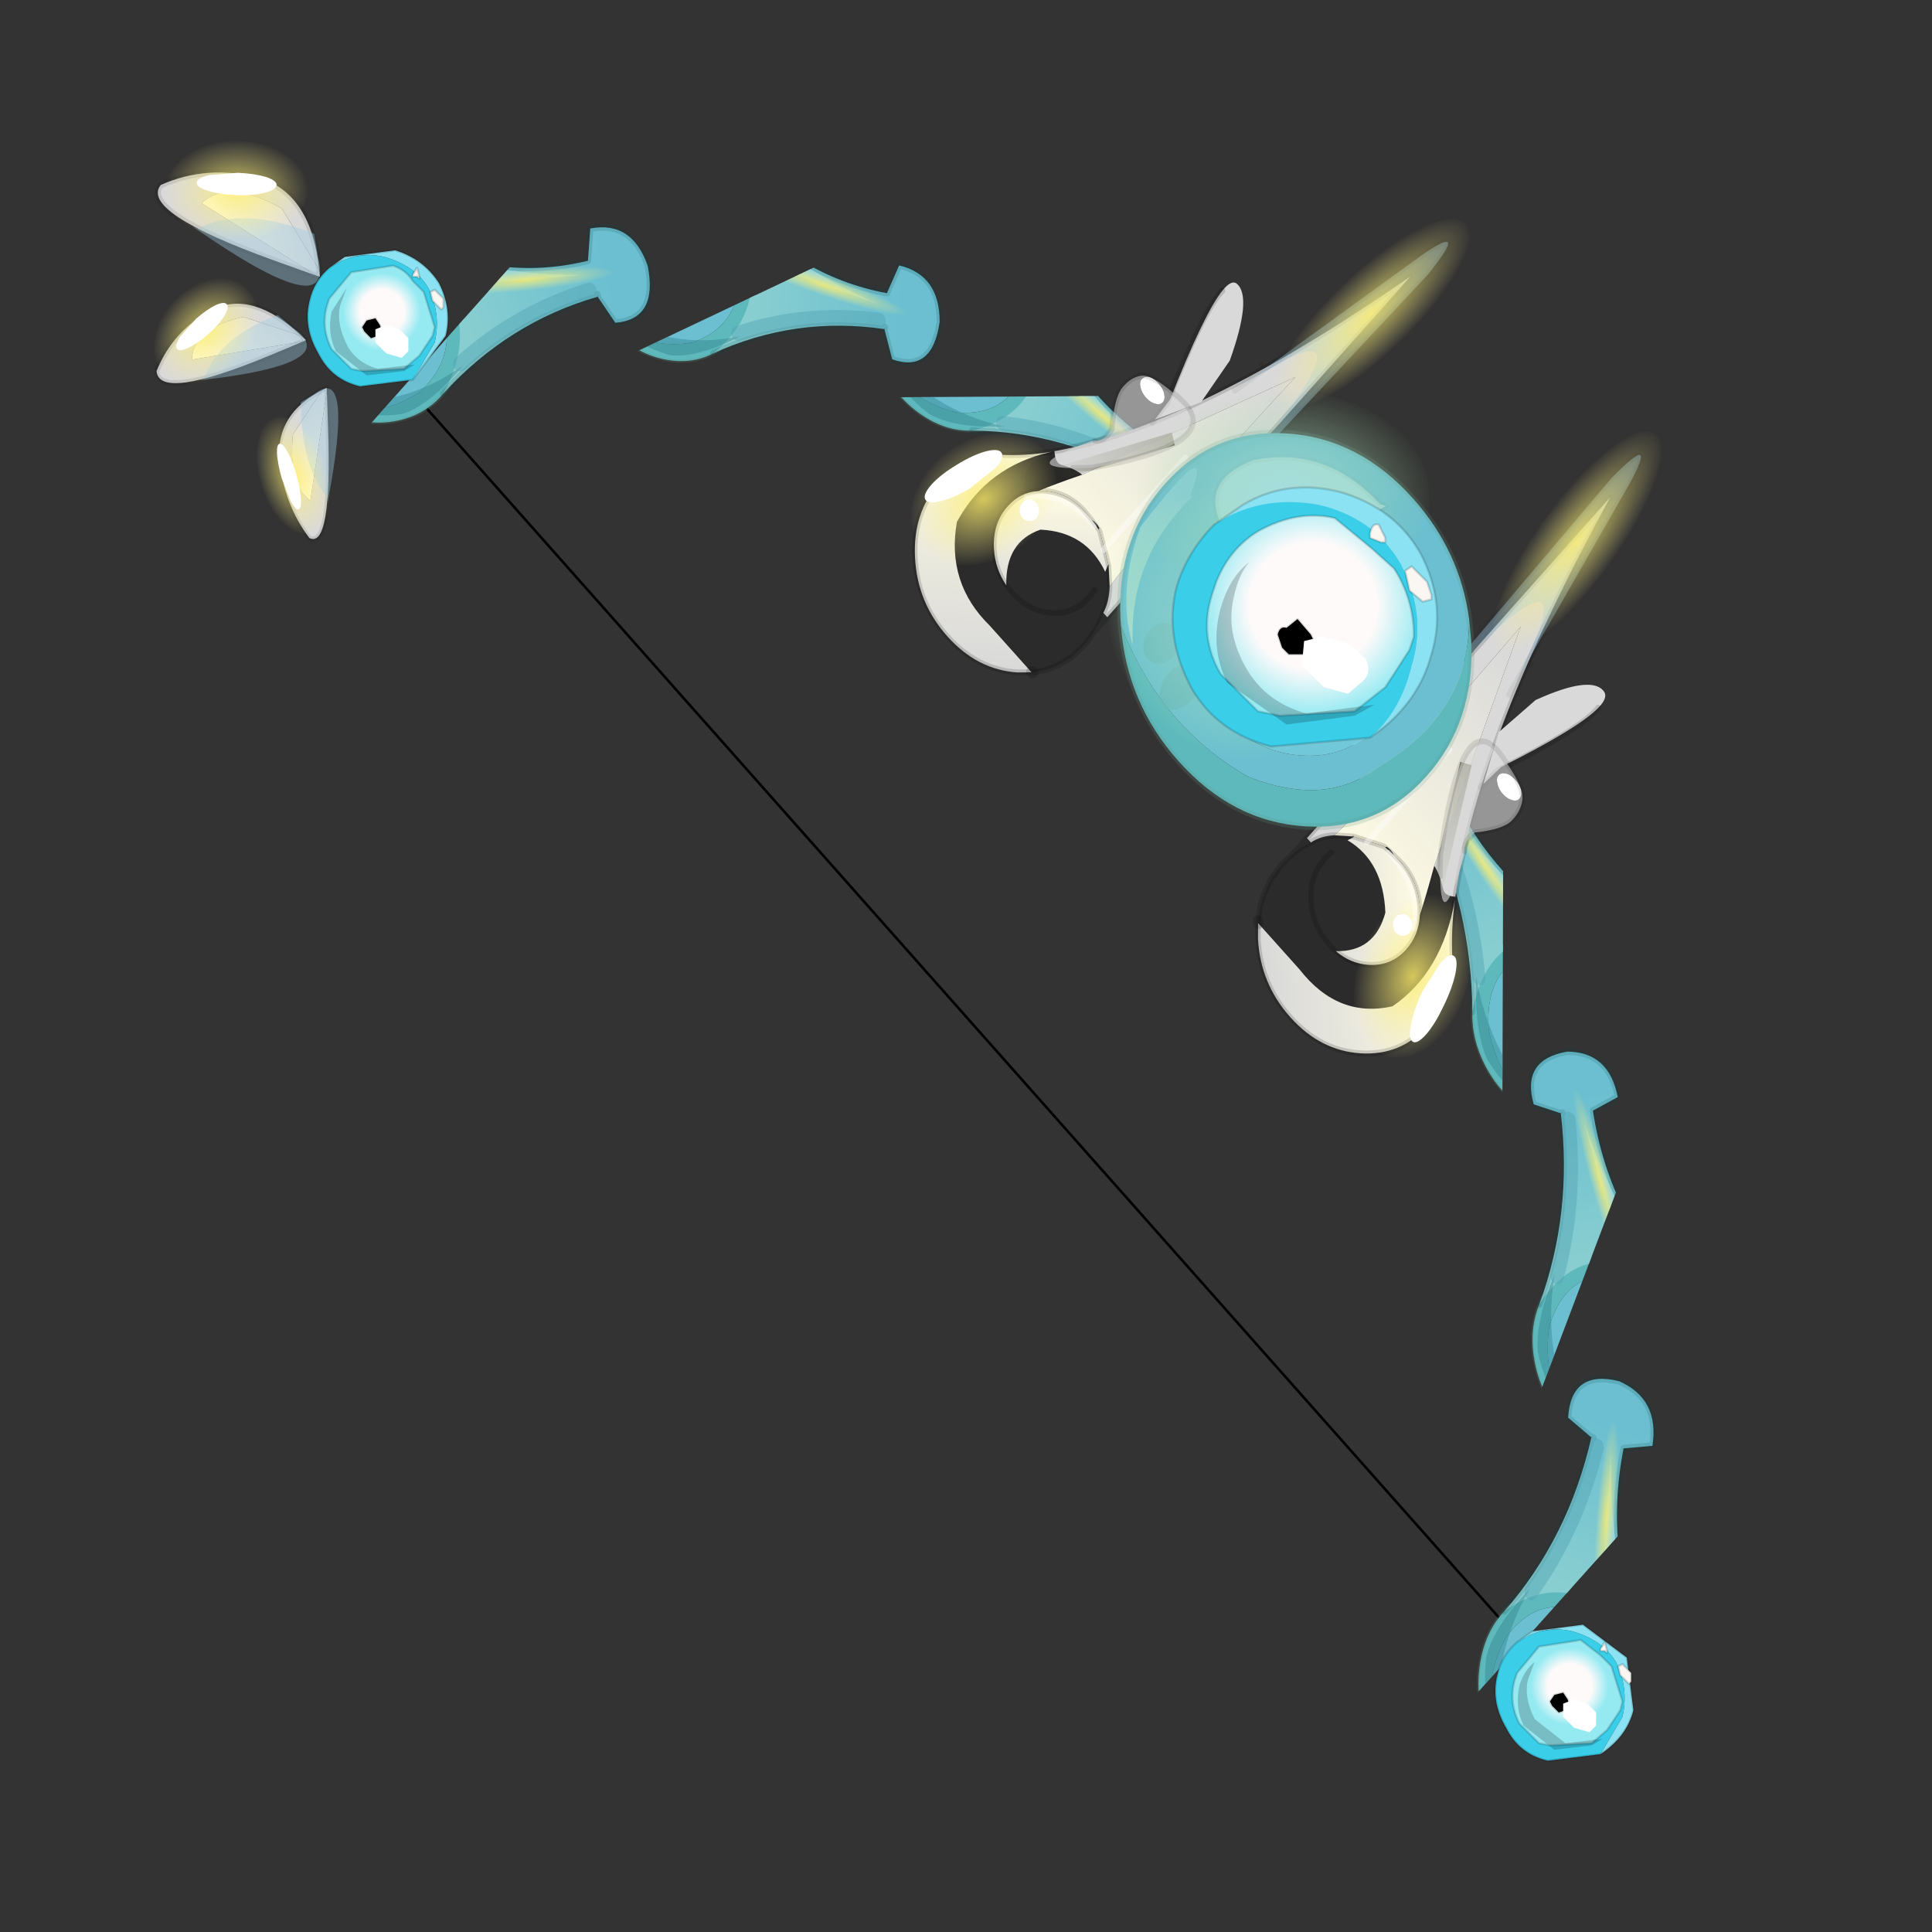 <?xml version="1.0" encoding="UTF-8" standalone="no"?>
<svg xmlns:xlink="http://www.w3.org/1999/xlink" height="440.0px" width="440.0px" xmlns="http://www.w3.org/2000/svg">
  <rect width="100%" height="100%" fill="#333333" stroke="none"/>
  <g transform="matrix(10.0, 0.0, 0.0, 10.0, 0.0, 0.0)">
    <use height="44.0" transform="matrix(1.0, 0.0, 0.0, 1.0, 0.0, 0.0)" width="44.0" xlink:href="#shape0"/>
    <use height="37.55" transform="matrix(-1.123, 0.0, 0.0, 1.195, 42.81, -0.595)" width="35.6" xlink:href="#sprite0"/>
    <use height="34.5" transform="matrix(1.0, 0.0, 0.0, 1.0, 7.0, 5.65)" width="30.25" xlink:href="#shape21"/>
  </g>
  <defs>
    <g id="shape0" transform="matrix(1.0, 0.0, 0.0, 1.0, 0.0, 0.0)">
      <path d="M44.0 44.0 L0.0 44.0 0.0 0.0 44.0 0.0 44.0 44.0" fill="#43adca" fill-opacity="0.0" fill-rule="evenodd" stroke="none"/>
    </g>
    <g id="sprite0" transform="matrix(1.0, 0.0, 0.0, 1.0, 0.9, 1.0)">
      <use height="23.05" transform="matrix(1.0, 0.0, 0.0, 1.0, 6.8, 7.3)" width="21.75" xlink:href="#shape1"/>
      <use height="48.45" transform="matrix(0.081, 0.085, -0.09, 0.095, 12.151, 8.056)" width="18.25" xlink:href="#sprite1"/>
      <use height="26.6" transform="matrix(0.058, 0.087, -0.09, 0.071, 33.21, 3.977)" width="25.8" xlink:href="#sprite2"/>
      <use height="26.6" transform="matrix(0.125, 0.029, -0.022, 0.125, 31.041, 1.5)" width="25.8" xlink:href="#sprite2"/>
      <use height="26.6" transform="matrix(-0.052, 0.089, -0.079, -0.045, 32.735, 7.863)" width="25.8" xlink:href="#sprite2"/>
      <use height="3.05" transform="matrix(0.081, 0.085, -0.09, 0.095, 9.255, 10.31)" width="11.55" xlink:href="#sprite4"/>
      <use height="3.05" transform="matrix(0.056, 0.059, -0.162, 0.17, 11.303, 10.786)" width="11.55" xlink:href="#sprite4"/>
      <use height="3.05" transform="matrix(0.081, 0.085, -0.162, 0.17, 11.241, 10.023)" width="11.55" xlink:href="#sprite4"/>
      <use height="3.05" transform="matrix(0.081, 0.085, -0.51, 0.536, 10.065, 11.59)" width="11.55" xlink:href="#sprite4"/>
      <use height="78.7" transform="matrix(-0.034, 0.125, -0.123, -0.024, 34.214, 1.376)" width="78.65" xlink:href="#sprite5"/>
      <use height="78.7" transform="matrix(0.011, 0.124, -0.12, 0.025, 26.313, -1.024)" width="78.65" xlink:href="#sprite5"/>
      <use height="78.7" transform="matrix(0.054, 0.106, -0.108, 0.069, 18.429, -0.135)" width="78.65" xlink:href="#sprite5"/>
      <use height="78.7" transform="matrix(0.119, -0.036, -0.023, -0.13, 1.362, 36.528)" width="78.65" xlink:href="#sprite5"/>
      <use height="78.7" transform="matrix(0.118, 0.011, 0.024, -0.126, -0.91, 28.117)" width="78.65" xlink:href="#sprite5"/>
      <use height="78.7" transform="matrix(0.101, 0.057, 0.066, -0.113, -0.117, 19.721)" width="78.65" xlink:href="#sprite5"/>
      <use height="50.7" transform="matrix(0.071, 0.075, -0.08, 0.084, 10.871, -0.015)" width="128.45" xlink:href="#sprite8"/>
      <use height="50.7" transform="matrix(0.071, 0.075, 0.08, -0.084, 0.02, 11.334)" width="128.45" xlink:href="#sprite8"/>
      <use height="72.1" transform="matrix(0.081, 0.085, -0.09, 0.095, 11.297, 3.881)" width="72.4" xlink:href="#sprite6"/>
      <use height="80.0" transform="matrix(0.041, 0.043, -0.045, 0.048, 12.5, 7.75)" width="82.5" xlink:href="#sprite11"/>
      <use height="36.9" transform="matrix(0.044, 0.046, -0.045, 0.047, 11.088, 9.753)" width="35.4" xlink:href="#sprite12"/>
    </g>
    <g id="shape1" transform="matrix(1.0, 0.0, 0.0, 1.0, -6.8, -7.3)">
      <path d="M15.95 8.7 L15.35 8.65 M13.05 8.5 L12.75 8.8" fill="none" stroke="#000000" stroke-linecap="round" stroke-linejoin="round" stroke-opacity="0.102" stroke-width="1.0"/>
      <path d="M28.55 7.3 L6.8 30.35" fill="none" stroke="#000000" stroke-linecap="round" stroke-linejoin="round" stroke-width="0.05"/>
    </g>
    <g id="sprite1" transform="matrix(1.0, 0.0, 0.0, 1.0, 0.55, 0.5)">
      <use height="48.45" transform="matrix(1.0, 0.0, 0.0, 1.0, -0.55, -0.5)" width="18.25" xlink:href="#shape2"/>
    </g>
    <g id="shape2" transform="matrix(1.0, 0.0, 0.0, 1.0, 0.55, 0.5)">
      <path d="M3.55 47.0 Q-3.6 23.5 3.55 0.0 L17.2 0.0 Q11.2 23.75 17.2 47.45 L4.15 47.45 3.55 47.0" fill="#52828a" fill-rule="evenodd" stroke="none"/>
      <path d="M4.15 47.45 L17.2 47.45 Q11.2 23.75 17.2 0.0 L3.55 0.0 Q-3.6 23.5 3.55 47.0" fill="none" stroke="#000000" stroke-linecap="round" stroke-linejoin="round" stroke-opacity="0.102" stroke-width="1.0"/>
    </g>
    <g id="sprite2" transform="matrix(1.0, 0.0, 0.0, 1.0, -33.9, 65.45)">
      <use height="20.95" transform="matrix(1.0, 0.0, 0.0, 1.0, 35.35, -59.8)" width="24.25" xlink:href="#shape3"/>
      <use height="56.0" transform="matrix(0.391, -0.105, 0.068, 0.255, 33.925, -59.563)" width="56.0" xlink:href="#sprite3"/>
      <use height="4.6" transform="matrix(1.0, 0.0, 0.0, 1.0, 40.35, -58.65)" width="12.4" xlink:href="#shape5"/>
    </g>
    <g id="shape3" transform="matrix(1.0, 0.0, 0.0, 1.0, -35.35, 59.8)">
      <path d="M58.4 -58.95 Q62.45 -55.8 42.7 -43.8 L36.5 -40.05 35.95 -39.75 35.95 -40.05 35.9 -40.8 Q35.15 -52.15 42.8 -56.4 50.6 -60.3 58.4 -58.95 M36.55 -40.1 L36.5 -40.05 36.55 -40.1 52.5 -54.8 Q47.85 -57.5 40.15 -51.15 L35.9 -40.8 36.55 -40.1" fill="#d9d9d9" fill-rule="evenodd" stroke="none"/>
      <path d="M36.55 -40.1 L35.9 -40.8 40.15 -51.15 Q47.85 -57.5 52.5 -54.8 L36.55 -40.1" fill="url(#gradient0)" fill-rule="evenodd" stroke="none"/>
      <path d="M58.4 -58.95 Q62.45 -55.8 42.7 -43.8 L36.5 -40.05 35.95 -39.75 35.95 -40.05 35.9 -40.8 Q35.15 -52.15 42.8 -56.4 50.6 -60.3 58.4 -58.95 M36.5 -40.05 L36.55 -40.1" fill="none" stroke="#000000" stroke-linecap="round" stroke-linejoin="round" stroke-opacity="0.102" stroke-width="1.0"/>
      <path d="M53.75 -51.2 L54.45 -51.65 Q34.7 -31.85 35.75 -42.7 L35.75 -46.25 Q46.25 -53.0 53.75 -51.2" fill="#9ecae3" fill-opacity="0.4" fill-rule="evenodd" stroke="none"/>
    </g>
    <linearGradient gradientTransform="matrix(0.01, 0.0, 0.0, 0.009, 44.2, -47.45)" gradientUnits="userSpaceOnUse" id="gradient0" spreadMethod="pad" x1="-819.2" x2="819.2">
      <stop offset="0.0" stop-color="#d9d9d9"/>
      <stop offset="1.0" stop-color="#fffce3"/>
    </linearGradient>
    <g id="sprite3" transform="matrix(1.0, 0.0, 0.0, 1.0, 28.0, 28.0)">
      <use height="56.0" transform="matrix(1.0, 0.0, 0.0, 1.0, -28.0, -28.0)" width="56.0" xlink:href="#shape4"/>
    </g>
    <g id="shape4" transform="matrix(1.0, 0.0, 0.0, 1.0, 28.0, 28.0)">
      <path d="M19.8 -19.8 Q28.0 -11.6 28.0 0.0 28.0 11.6 19.8 19.8 11.6 28.0 0.0 28.0 -11.6 28.0 -19.8 19.8 -28.0 11.6 -28.0 0.0 -28.0 -11.6 -19.8 -19.8 -11.6 -28.0 0.0 -28.0 11.6 -28.0 19.8 -19.8" fill="url(#gradient1)" fill-rule="evenodd" stroke="none"/>
    </g>
    <radialGradient cx="0" cy="0" gradientTransform="matrix(0.035, 0.0, 0.0, 0.035, 0.0, 0.0)" gradientUnits="userSpaceOnUse" id="gradient1" r="819.2" spreadMethod="pad">
      <stop offset="0.0" stop-color="#ffee69" stop-opacity="0.8"/>
      <stop offset="1.0" stop-color="#fef18a" stop-opacity="0.0"/>
    </radialGradient>
    <g id="shape5" transform="matrix(1.0, 0.0, 0.0, 1.0, -40.35, 58.65)">
      <path d="M46.1 -57.95 L50.6 -58.65 Q52.55 -58.65 52.75 -58.0 52.9 -57.3 51.2 -56.4 49.55 -55.45 46.95 -54.75 44.4 -54.05 42.45 -54.05 40.55 -54.05 40.35 -54.75 40.2 -55.4 41.85 -56.35 43.55 -57.25 46.1 -57.95" fill="#ffffff" fill-rule="evenodd" stroke="none"/>
    </g>
    <g id="sprite4" transform="matrix(1.0, 0.0, 0.0, 1.0, 0.5, 0.5)">
      <use height="3.05" transform="matrix(1.0, 0.0, 0.0, 1.0, -0.5, -0.5)" width="11.55" xlink:href="#shape6"/>
    </g>
    <g id="shape6" transform="matrix(1.0, 0.0, 0.0, 1.0, 0.5, 0.5)">
      <path d="M0.0 1.35 L7.95 0.0 10.55 2.05 0.0 2.05 0.0 1.35" fill="#fefefe" fill-rule="evenodd" stroke="none"/>
      <path d="M0.0 1.35 L7.95 0.0 10.55 2.05 0.0 2.05" fill="none" stroke="#c4c4c4" stroke-linecap="round" stroke-linejoin="round" stroke-opacity="0.102" stroke-width="1.0"/>
    </g>
    <g id="sprite5" transform="matrix(1.0, 0.0, 0.0, 1.0, 24.85, 11.45)">
      <clipPath id="clipPath0" transform="matrix(1.0, 0.0, 0.0, 1.0, 24.85, 11.45)">
        <use height="78.7" transform="matrix(1.0, 0.0, 0.0, 1.0, -24.85, -11.45)" width="78.65" xlink:href="#shape7"/>
      </clipPath>
      <g clip-path="url(#clipPath0)">
        <use height="72.1" transform="matrix(0.498, 0.0, 0.0, 0.498, -6.528, -6.378)" width="72.4" xlink:href="#sprite6"/>
        <use height="56.15" transform="matrix(1.0, 0.0, 0.0, 1.0, 2.0, 4.4)" width="26.45" xlink:href="#shape11"/>
        <use height="56.0" transform="matrix(0.175, 0.101, -0.248, 0.43, 6.8, -6.903)" width="56.0" xlink:href="#sprite3"/>
        <use height="56.0" transform="matrix(0.056, -0.006, 0.05, 0.493, 9.831, 26.865)" width="56.0" xlink:href="#sprite3"/>
        <use height="25.5" transform="matrix(1.0, 0.0, 0.0, 1.0, 15.05, 25.6)" width="9.0" xlink:href="#shape12"/>
      </g>
    </g>
    <g id="shape7" transform="matrix(1.0, 0.0, 0.0, 1.0, 24.85, 11.45)">
      <path d="M14.55 21.15 Q17.25 21.15 19.15 19.25 21.05 17.35 21.05 14.65 21.05 11.95 19.15 10.05 17.25 8.15 14.55 8.15 11.85 8.15 9.95 10.05 8.05 11.95 8.05 14.65 8.05 17.35 9.95 19.25 11.85 21.15 14.55 21.15 M18.4 66.75 L-24.35 42.05 10.55 -10.95 53.3 13.75 18.4 66.75" fill="#a5dee1" fill-rule="evenodd" stroke="none"/>
      <path d="M18.4 66.75 L-24.35 42.05 10.55 -10.95 53.3 13.75 18.4 66.75" fill="none" stroke="#0c4548" stroke-linecap="round" stroke-linejoin="round" stroke-opacity="0.102" stroke-width="1.0"/>
      <path d="M14.55 21.15 Q11.85 21.15 9.95 19.25 8.05 17.35 8.05 14.65 8.05 11.95 9.95 10.05 11.85 8.15 14.55 8.15 17.25 8.15 19.15 10.05 21.05 11.95 21.05 14.65 21.05 17.35 19.15 19.25 17.25 21.15 14.55 21.15" fill="none" stroke="#0c4548" stroke-linecap="round" stroke-linejoin="round" stroke-opacity="0.153" stroke-width="1.0"/>
    </g>
    <g id="sprite6" transform="matrix(1.0, 0.0, 0.0, 1.0, 13.1, 12.8)">
      <use height="59.8" transform="matrix(1.0, 0.0, 0.0, 1.0, -0.5, -0.5)" width="59.8" xlink:href="#shape8"/>
      <use height="56.0" transform="matrix(0.339, 0.449, -0.704, 0.532, 26.316, -12.816)" width="56.0" xlink:href="#sprite7"/>
      <use height="11.45" transform="matrix(1.0, 0.0, 0.0, 1.0, 23.85, 1.2)" width="27.75" xlink:href="#shape10"/>
    </g>
    <g id="shape8" transform="matrix(1.0, 0.0, 0.0, 1.0, 0.5, 0.5)">
      <path d="M6.45 47.8 Q0.0 39.95 0.0 29.4 0.0 17.2 8.6 8.6 17.2 0.0 29.4 0.0 41.6 0.0 50.2 8.6 L50.9 9.35 Q57.25 24.15 51.75 38.95 45.35 50.65 34.75 52.35 17.0 57.4 6.45 47.8 M48.25 29.4 Q48.25 21.6 42.7 16.05 37.2 10.5 29.4 10.5 21.6 10.5 16.05 16.05 10.5 21.6 10.5 29.4 10.5 37.2 16.05 42.7 21.6 48.25 29.4 48.25 37.2 48.25 42.7 42.7 48.25 37.2 48.25 29.4" fill="#6bbfd0" fill-rule="evenodd" stroke="none"/>
      <path d="M48.25 29.4 Q48.25 37.2 42.7 42.7 37.2 48.25 29.4 48.25 21.6 48.25 16.05 42.7 10.5 37.2 10.5 29.4 10.5 21.6 16.05 16.05 21.6 10.5 29.4 10.5 37.2 10.5 42.7 16.05 48.25 21.6 48.25 29.4" fill="url(#gradient2)" fill-rule="evenodd" stroke="none"/>
      <path d="M6.45 47.8 Q17.0 57.4 34.75 52.35 45.35 50.65 51.75 38.95 57.25 24.15 50.9 9.35 58.8 17.7 58.8 29.4 58.8 41.6 50.2 50.2 41.6 58.8 29.4 58.8 17.2 58.8 8.6 50.2 L6.45 47.8" fill="#5db9bc" fill-rule="evenodd" stroke="none"/>
      <path d="M50.9 9.35 L50.2 8.6 Q41.6 0.0 29.4 0.0 17.2 0.0 8.6 8.6 0.0 17.2 0.0 29.4 0.0 39.95 6.45 47.8 M50.9 9.35 Q58.8 17.7 58.8 29.4 58.8 41.6 50.2 50.2 41.6 58.8 29.4 58.8 17.2 58.8 8.6 50.2 L6.45 47.8" fill="none" stroke="#629382" stroke-linecap="round" stroke-linejoin="round" stroke-opacity="0.2" stroke-width="1.0"/>
      <path d="M4.25 27.05 L4.75 26.25 Q5.0 14.25 15.75 7.55 25.8 3.15 27.5 12.3 26.85 20.55 4.25 27.05" fill="#a5dee1" fill-rule="evenodd" stroke="none"/>
      <path d="M4.25 27.05 L4.75 26.25 Q5.0 14.25 15.75 7.55 25.8 3.15 27.5 12.3 26.85 20.55 4.25 27.05 Z" fill="none" stroke="#629282" stroke-linecap="round" stroke-linejoin="round" stroke-opacity="0.102" stroke-width="1.0"/>
      <path d="M42.45 21.9 L42.15 22.6 41.45 22.9 Q41.05 22.9 40.75 22.6 40.45 22.3 40.45 21.9 40.45 21.5 40.75 21.2 41.05 20.9 41.45 20.9 41.85 20.9 42.15 21.2 L42.45 21.9 M44.0 25.85 L44.3 26.55 44.0 27.25 43.3 27.55 42.6 27.25 Q42.3 26.95 42.3 26.55 42.3 26.15 42.6 25.85 42.9 25.55 43.3 25.55 43.7 25.55 44.0 25.85 M44.1 30.85 L44.4 31.55 44.1 32.25 43.4 32.55 Q43.0 32.55 42.7 32.25 42.4 31.95 42.4 31.55 42.4 31.15 42.7 30.85 43.0 30.55 43.4 30.55 43.8 30.55 44.1 30.85 M41.2 35.5 Q41.5 35.2 41.9 35.2 42.3 35.2 42.6 35.5 L42.9 36.2 42.6 36.9 41.9 37.2 Q41.5 37.2 41.2 36.9 40.9 36.6 40.9 36.2 40.9 35.8 41.2 35.5 M29.8 14.55 L30.1 15.25 29.8 15.95 Q29.5 16.25 29.1 16.25 L28.4 15.95 28.1 15.25 Q28.1 14.85 28.4 14.55 28.7 14.25 29.1 14.25 29.5 14.25 29.8 14.55 M23.55 15.5 Q23.85 15.2 24.25 15.2 24.65 15.2 24.95 15.5 L25.25 16.2 24.95 16.9 24.25 17.2 Q23.85 17.2 23.55 16.9 23.25 16.6 23.25 16.2 23.25 15.8 23.55 15.5 M20.8 19.45 Q20.5 19.75 20.1 19.75 L19.4 19.45 Q19.1 19.15 19.1 18.75 19.1 18.35 19.4 18.05 19.7 17.75 20.1 17.75 20.5 17.75 20.8 18.05 L21.1 18.75 20.8 19.45 M37.6 17.65 Q37.9 17.35 38.3 17.35 38.7 17.35 39.0 17.65 L39.3 18.35 39.0 19.05 38.3 19.35 Q37.9 19.35 37.6 19.05 37.3 18.75 37.3 18.35 37.3 17.95 37.6 17.65 M33.3 15.25 Q33.6 14.95 34.0 14.95 34.4 14.95 34.7 15.25 L35.0 15.95 34.7 16.65 Q34.4 16.95 34.0 16.95 L33.3 16.65 Q33.0 16.35 33.0 15.95 33.0 15.55 33.3 15.25 M16.2 22.0 Q16.5 21.7 16.9 21.7 17.3 21.7 17.6 22.0 L17.9 22.7 17.6 23.4 16.9 23.7 Q16.5 23.7 16.2 23.4 15.9 23.1 15.9 22.7 15.9 22.3 16.2 22.0 M16.35 27.4 L16.05 28.1 15.35 28.4 Q14.95 28.4 14.65 28.1 14.35 27.8 14.35 27.4 14.35 27.0 14.65 26.7 14.95 26.4 15.35 26.4 L16.05 26.7 16.35 27.4 M14.85 31.8 Q15.15 31.5 15.55 31.5 15.95 31.5 16.25 31.8 L16.55 32.5 16.25 33.2 15.55 33.5 14.85 33.2 Q14.55 32.9 14.55 32.5 14.55 32.1 14.85 31.8 M17.5 36.15 Q17.9 36.15 18.2 36.45 L18.5 37.15 18.2 37.85 17.5 38.15 Q17.1 38.15 16.8 37.85 16.5 37.55 16.5 37.15 16.5 36.75 16.8 36.45 17.1 36.15 17.5 36.15 M20.1 39.95 Q20.4 39.65 20.8 39.65 21.2 39.65 21.5 39.95 L21.8 40.65 21.5 41.35 20.8 41.65 20.1 41.35 Q19.8 41.05 19.8 40.65 19.8 40.25 20.1 39.95 M26.2 42.95 L25.9 43.65 25.2 43.95 24.5 43.65 Q24.2 43.35 24.2 42.95 24.2 42.55 24.5 42.25 24.8 41.95 25.2 41.95 25.6 41.95 25.9 42.25 L26.2 42.95 M30.1 42.85 L30.4 43.55 30.1 44.25 29.4 44.55 28.7 44.25 Q28.4 43.95 28.4 43.55 28.4 43.15 28.7 42.85 29.0 42.55 29.4 42.55 29.8 42.55 30.1 42.85 M37.8 39.6 Q38.1 39.3 38.5 39.3 38.9 39.3 39.2 39.6 L39.5 40.3 39.2 41.0 38.5 41.3 Q38.1 41.3 37.8 41.0 37.5 40.7 37.5 40.3 37.5 39.9 37.8 39.6 M35.0 42.05 L35.3 42.75 35.0 43.45 34.3 43.75 Q33.9 43.75 33.6 43.45 33.3 43.15 33.3 42.75 33.3 42.35 33.6 42.05 33.9 41.75 34.3 41.75 34.7 41.75 35.0 42.05" fill="#498285" fill-opacity="0.6" fill-rule="evenodd" stroke="none"/>
      <path d="M47.05 20.25 Q48.35 19.45 50.15 19.45 51.95 19.45 53.25 20.25 54.55 21.0 54.55 22.1 54.55 23.2 53.25 24.0 51.95 24.75 50.15 24.75 48.35 24.75 47.05 24.0 45.75 23.2 45.75 22.1 45.75 21.0 47.05 20.25 M47.75 13.05 Q49.2 13.05 50.25 13.8 51.25 14.55 51.25 15.65 51.25 16.75 50.25 17.5 49.2 18.25 47.75 18.25 46.3 18.25 45.3 17.5 44.25 16.75 44.25 15.65 44.25 14.55 45.3 13.8 46.3 13.05 47.75 13.05" fill="#65b0b0" fill-opacity="0.502" fill-rule="evenodd" stroke="none"/>
    </g>
    <radialGradient cx="0" cy="0" gradientTransform="matrix(0.034, 0.0, 0.0, 0.034, 23.75, 21.25)" gradientUnits="userSpaceOnUse" id="gradient2" r="819.2" spreadMethod="pad">
      <stop offset="0.0" stop-color="#8ed1d9"/>
      <stop offset="1.0" stop-color="#71c8d9"/>
    </radialGradient>
    <g id="sprite7" transform="matrix(1.0, 0.0, 0.0, 1.0, 28.0, 28.0)">
      <use height="56.0" transform="matrix(1.0, 0.0, 0.0, 1.0, -28.0, -28.0)" width="56.0" xlink:href="#shape9"/>
    </g>
    <g id="shape9" transform="matrix(1.0, 0.0, 0.0, 1.0, 28.0, 28.0)">
      <path d="M19.8 -19.8 Q28.0 -11.6 28.0 0.0 28.0 11.6 19.8 19.8 11.6 28.0 0.0 28.0 -11.6 28.0 -19.8 19.8 -28.0 11.6 -28.0 0.0 -28.0 -11.6 -19.8 -19.8 -11.6 -28.0 0.0 -28.0 11.6 -28.0 19.8 -19.8" fill="url(#gradient3)" fill-rule="evenodd" stroke="none"/>
    </g>
    <radialGradient cx="0" cy="0" gradientTransform="matrix(0.035, 0.0, 0.0, 0.035, 0.0, 0.0)" gradientUnits="userSpaceOnUse" id="gradient3" r="819.2" spreadMethod="pad">
      <stop offset="0.0" stop-color="#a5dee1" stop-opacity="0.8"/>
      <stop offset="1.0" stop-color="#a4d59b" stop-opacity="0.0"/>
    </radialGradient>
    <g id="shape10" transform="matrix(1.0, 0.0, 0.0, 1.0, -23.85, -1.2)">
      <path d="M27.5 3.95 Q16.85 0.2 37.45 1.6 47.75 5.55 51.6 12.65 42.35 3.35 27.55 4.4 L27.5 3.95" fill="url(#gradient4)" fill-rule="evenodd" stroke="none"/>
    </g>
    <linearGradient gradientTransform="matrix(0.015, 0.0, 0.0, 0.006, 39.75, 7.8)" gradientUnits="userSpaceOnUse" id="gradient4" spreadMethod="pad" x1="-819.2" x2="819.2">
      <stop offset="0.0" stop-color="#8aced0"/>
      <stop offset="1.0" stop-color="#a5dcd0"/>
    </linearGradient>
    <g id="shape11" transform="matrix(1.0, 0.0, 0.0, 1.0, -2.0, -4.4)">
      <path d="M17.35 51.05 L17.0 51.05 17.35 51.0 17.35 51.05" fill="#6bbfd0" fill-rule="evenodd" stroke="none"/>
      <path d="M2.5 22.9 Q15.95 33.8 26.75 22.9 18.35 36.0 17.35 51.0 L17.0 51.05 17.35 51.05 17.4 51.0 21.65 52.7 Q22.45 59.55 14.4 60.05 7.35 59.4 7.25 52.55 L11.85 50.9 Q12.35 35.35 2.5 22.9" fill="url(#gradient5)" fill-rule="evenodd" stroke="none"/>
      <path d="M2.5 22.9 Q12.35 35.35 11.85 50.9 L7.25 52.55 Q7.35 59.4 14.4 60.05 22.45 59.55 21.65 52.7 L17.4 51.0 17.35 51.0 Q18.35 36.0 26.75 22.9 M17.35 51.05 L17.0 51.05 17.35 51.0 17.35 51.05" fill="none" stroke="#0c4548" stroke-linecap="round" stroke-linejoin="round" stroke-opacity="0.153" stroke-width="1.0"/>
      <path d="M5.85 26.8 Q11.35 28.45 12.35 37.0 L13.75 49.45 Q11.35 36.55 5.85 26.8" fill="#a5dee1" fill-opacity="0.6" fill-rule="evenodd" stroke="none"/>
      <path d="M28.45 15.75 Q28.05 20.3 23.2 27.25 27.85 15.85 24.1 4.4 28.1 8.95 28.45 15.75" fill="#2e7e8b" fill-opacity="0.4" fill-rule="evenodd" stroke="none"/>
    </g>
    <linearGradient gradientTransform="matrix(0.0, -0.015, 0.023, 0.0, 14.6, 41.45)" gradientUnits="userSpaceOnUse" id="gradient5" spreadMethod="pad" x1="-819.2" x2="819.2">
      <stop offset="0.0" stop-color="#6bbfd0"/>
      <stop offset="1.0" stop-color="#88ced0"/>
    </linearGradient>
    <g id="shape12" transform="matrix(1.0, 0.0, 0.0, 1.0, -15.05, -25.6)">
      <path d="M16.15 50.0 Q17.2 37.65 22.95 26.7" fill="none" stroke="#52a4b4" stroke-linecap="round" stroke-linejoin="round" stroke-opacity="0.463" stroke-width="2.2"/>
    </g>
    <g id="sprite8" transform="matrix(1.0, 0.0, 0.0, 1.0, 16.15, 5.95)">
      <use height="39.55" transform="matrix(1.0, 0.0, 0.0, 1.0, -10.15, -0.5)" width="122.45" xlink:href="#shape13"/>
      <use height="56.0" transform="matrix(0.522, -0.14, 0.091, 0.341, 71.983, 1.882)" width="56.0" xlink:href="#sprite3"/>
      <use height="56.0" transform="matrix(0.887, -0.083, 0.064, 0.237, -16.173, 31.438)" width="56.0" xlink:href="#sprite3"/>
      <use height="29.75" transform="matrix(1.0, 0.0, 0.0, 1.0, 25.6, -0.8)" width="71.9" xlink:href="#shape14"/>
      <use height="14.85" transform="matrix(1.0, 0.0, 0.0, 1.0, 47.8, 11.65)" width="30.45" xlink:href="#sprite9"/>
    </g>
    <g id="shape13" transform="matrix(1.0, 0.0, 0.0, 1.0, 10.15, 0.5)">
      <path d="M104.4 33.15 L104.15 33.35 Q102.3 34.7 100.25 35.55 L97.0 36.5 96.6 36.55 93.4 36.8 90.25 36.55 Q88.35 36.25 86.6 35.55 84.5 34.7 82.65 33.35 L80.85 31.85 80.4 31.4 80.05 31.05 79.7 30.7 81.1 31.15 Q78.7 24.2 84.95 18.15 91.5 15.05 96.9 20.1 96.4 16.8 93.95 14.35 90.9 11.35 86.65 11.35 83.05 11.35 80.35 13.5 77.05 14.85 72.0 17.25 72.3 15.6 73.75 13.4 74.35 12.5 72.95 11.05 L73.45 10.75 Q84.4 4.2 95.85 6.65 105.2 12.2 104.4 22.65 L104.4 33.15 M76.4 23.5 L76.65 25.7 76.6 25.55 76.4 25.5 Q76.05 24.65 76.4 23.5 M84.9 31.85 L86.65 32.0 88.45 31.85 88.7 31.85 90.5 31.3 Q92.4 30.55 93.95 29.0 97.0 25.95 97.0 21.65 L96.9 20.1 97.0 21.65 Q97.0 25.95 93.95 29.0 92.4 30.55 90.5 31.3 L88.7 31.85 88.45 31.85 86.65 32.0 84.9 31.85" fill="#000000" fill-opacity="0.153" fill-rule="evenodd" stroke="none"/>
      <path d="M86.6 36.55 L0.0 36.55 Q49.15 26.2 72.5 11.35 L72.95 11.05 Q74.35 12.5 73.75 13.4 72.3 15.6 72.0 17.25 L29.2 33.3 Q74.5 32.55 82.35 33.4 84.45 35.1 86.6 35.55 L86.6 36.55 M79.95 31.0 L79.7 30.95 79.7 30.7 79.9 30.95 79.95 31.0" fill="#d9d9d9" fill-rule="evenodd" stroke="none"/>
      <path d="M80.35 13.5 L79.35 14.35 79.05 14.7 Q77.65 16.25 76.95 18.05 76.3 19.75 76.3 21.65 L76.4 23.5 Q76.05 24.65 76.4 25.5 L76.6 25.55 76.65 25.7 76.75 25.95 79.7 30.7 79.7 30.95 79.95 31.0 82.35 33.4 Q74.5 32.55 29.2 33.3 L72.0 17.25 Q77.05 14.85 80.35 13.5" fill="url(#gradient6)" fill-rule="evenodd" stroke="none"/>
      <path d="M73.45 10.75 Q77.9 7.8 81.3 4.4 82.4 3.3 83.75 2.5 87.7 0.0 93.4 0.0 101.0 0.0 106.4 5.4 111.8 10.8 111.8 18.4 111.8 26.0 106.4 31.4 L104.4 33.15 104.4 22.65 Q105.2 12.2 95.85 6.65 84.4 4.2 73.45 10.75" fill="url(#gradient7)" fill-rule="evenodd" stroke="none"/>
      <path d="M96.9 20.1 Q91.5 15.05 84.95 18.15 78.7 24.2 81.1 31.15 L79.7 30.7 76.75 25.95 76.65 25.7 76.4 23.5 76.3 21.65 Q76.3 19.75 76.95 18.05 77.65 16.25 79.05 14.7 L79.35 14.35 80.35 13.5 Q83.05 11.35 86.65 11.35 90.9 11.35 93.95 14.35 96.4 16.8 96.9 20.1" fill="url(#gradient8)" fill-rule="evenodd" stroke="none"/>
      <path d="M73.45 10.75 Q77.9 7.8 81.3 4.4 82.4 3.3 83.75 2.5 87.7 0.0 93.4 0.0 101.0 0.0 106.4 5.4 111.8 10.8 111.8 18.4 111.8 26.0 106.4 31.4 L104.4 33.15 M104.15 33.35 Q102.3 34.7 100.25 35.55 L97.0 36.5 96.6 36.55 93.4 36.8 90.25 36.55 86.6 36.55 0.0 36.55 Q49.15 26.2 72.5 11.35 L72.95 11.05 73.45 10.75 M96.9 20.1 Q96.4 16.8 93.95 14.35 90.9 11.35 86.65 11.35 83.05 11.35 80.35 13.5 L79.35 14.35 79.05 14.7 Q77.65 16.25 76.95 18.05 76.3 19.75 76.3 21.65 L76.4 23.5 76.65 25.7 M76.75 25.95 L79.7 30.7 M86.6 35.55 Q88.35 36.25 90.25 36.55 M96.9 20.1 L97.0 21.65 Q97.0 25.95 93.95 29.0 92.4 30.55 90.5 31.3 L88.7 31.85 88.45 31.85 86.65 32.0 84.9 31.85 M86.6 35.55 Q84.45 35.1 82.35 33.4 M79.95 31.0 L79.9 30.95 79.7 30.7 M79.95 31.0 L82.35 33.4" fill="none" stroke="#000000" stroke-linecap="round" stroke-linejoin="round" stroke-opacity="0.153" stroke-width="1.0"/>
      <path d="M104.4 33.15 L104.15 33.35" fill="none" stroke="#000000" stroke-linecap="round" stroke-linejoin="round" stroke-opacity="0.153" stroke-width="2.0"/>
      <path d="M55.9 37.25 L-2.65 38.55 Q-15.9 38.0 -4.1 35.55 L33.05 28.4 39.6 27.1 Q0.15 36.05 55.9 37.25" fill="#9ecae3" fill-opacity="0.4" fill-rule="evenodd" stroke="none"/>
      <path d="M33.05 28.4 L32.5 27.65 M39.6 27.1 L33.05 28.4 -4.1 35.55 Q-15.9 38.0 -2.65 38.55 L55.9 37.25" fill="none" stroke="#000000" stroke-linecap="round" stroke-linejoin="round" stroke-opacity="0.051" stroke-width="1.0"/>
    </g>
    <linearGradient gradientTransform="matrix(0.031, 0.0, 0.0, 0.01, 59.4, 25.9)" gradientUnits="userSpaceOnUse" id="gradient6" spreadMethod="pad" x1="-819.2" x2="819.2">
      <stop offset="0.0" stop-color="#d9d9d9"/>
      <stop offset="1.0" stop-color="#fffce3"/>
    </linearGradient>
    <linearGradient gradientTransform="matrix(-0.017, -0.017, 0.014, -0.014, 92.55, 16.65)" gradientUnits="userSpaceOnUse" id="gradient7" spreadMethod="pad" x1="-819.2" x2="819.2">
      <stop offset="0.0" stop-color="#d9d9d9"/>
      <stop offset="1.0" stop-color="#fffce3"/>
    </linearGradient>
    <linearGradient gradientTransform="matrix(-0.009, -0.009, 0.009, -0.009, 86.6, 21.25)" gradientUnits="userSpaceOnUse" id="gradient8" spreadMethod="pad" x1="-819.2" x2="819.2">
      <stop offset="0.0" stop-color="#d9d9d9"/>
      <stop offset="1.0" stop-color="#fffce3"/>
    </linearGradient>
    <g id="shape14" transform="matrix(1.0, 0.0, 0.0, 1.0, -25.6, 0.8)">
      <path d="M95.4 2.3 Q93.15 3.6 89.65 4.55 L83.55 5.45 Q80.95 5.5 80.7 4.55 80.45 3.65 82.75 2.35 85.05 1.1 88.5 0.2 92.0 -0.75 94.6 -0.8 97.25 -0.8 97.5 0.1 97.75 1.05 95.4 2.3 M85.4 15.8 Q84.85 16.35 84.05 16.35 83.3 16.35 82.7 15.8 82.15 15.3 82.15 14.55 82.15 13.85 82.7 13.3 83.3 12.8 84.05 12.8 84.85 12.8 85.4 13.3 86.0 13.85 86.0 14.6 86.0 15.3 85.4 15.8" fill="#ffffff" fill-rule="evenodd" stroke="none"/>
      <path d="M55.0 28.45 L78.65 28.45 M76.85 24.55 Q76.6 16.35 82.9 12.75" fill="none" stroke="#ffffff" stroke-linecap="round" stroke-linejoin="round" stroke-opacity="0.4" stroke-width="1.0"/>
      <path d="M28.5 14.25 Q33.95 14.45 49.85 19.9 L54.6 20.25 45.95 24.1 45.75 24.15 36.45 23.1 Q25.1 18.8 25.65 15.3 25.85 14.15 28.5 14.25" fill="#d9d9d9" fill-rule="evenodd" stroke="none"/>
      <path d="M28.5 14.25 Q33.5 14.0 50.7 19.9 L55.45 20.25" fill="none" stroke="#000000" stroke-linecap="round" stroke-linejoin="round" stroke-opacity="0.153" stroke-width="1.0"/>
    </g>
    <g id="sprite9" transform="matrix(1.0, 0.0, 0.0, 1.0, 0.5, 0.0)">
      <use height="8.0" transform="matrix(0.828, -0.428, 0.151, 0.229, 5.558, 12.211)" width="28.0" xlink:href="#sprite10"/>
      <use height="14.85" transform="matrix(1.0, 0.0, 0.0, 1.0, -0.5, 0.0)" width="27.4" xlink:href="#shape16"/>
    </g>
    <g id="sprite10" transform="matrix(1.0, 0.0, 0.0, 1.0, 0.0, -0.05)">
      <use height="8.0" transform="matrix(1.0, 0.0, 0.0, 1.0, 0.0, 0.05)" width="28.0" xlink:href="#shape15"/>
    </g>
    <g id="shape15" transform="matrix(1.0, 0.0, 0.0, 1.0, 0.0, -0.05)">
      <path d="M28.0 8.05 L0.0 8.05 0.0 0.05 28.0 0.05 28.0 8.05" fill="url(#gradient9)" fill-rule="evenodd" stroke="none"/>
    </g>
    <linearGradient gradientTransform="matrix(0.017, 0.0, 0.0, 0.005, 14.0, 4.05)" gradientUnits="userSpaceOnUse" id="gradient9" spreadMethod="pad" x1="-819.2" x2="819.2">
      <stop offset="0.0" stop-color="#464a23" stop-opacity="0.6"/>
      <stop offset="1.0" stop-color="#444a22" stop-opacity="0.0"/>
    </linearGradient>
    <g id="shape16" transform="matrix(1.0, 0.0, 0.0, 1.0, 0.5, 0.0)">
      <path d="M24.2 3.65 L21.85 5.7 21.75 5.75 21.5 6.0 20.4 6.7 Q-2.3 21.15 0.25 8.3 1.0 3.0 2.75 1.85 4.45 0.75 6.9 0.85 9.3 0.95 13.7 4.2 16.4 4.65 17.55 3.35 L17.95 3.05 Q31.85 -3.35 24.2 3.65 M4.8 5.0 Q4.8 3.9 4.25 3.1 3.75 2.35 3.0 2.35 2.25 2.35 1.7 3.1 1.2 3.9 1.2 5.0 1.2 6.1 1.7 6.85 2.25 7.65 3.0 7.65 3.75 7.65 4.25 6.85 4.8 6.1 4.8 5.0" fill="#d9d9d9" fill-opacity="0.6" fill-rule="evenodd" stroke="none"/>
      <path d="M4.8 5.0 Q4.8 6.1 4.25 6.85 3.75 7.65 3.0 7.65 2.25 7.65 1.7 6.85 1.2 6.1 1.2 5.0 1.2 3.9 1.7 3.1 2.25 2.35 3.0 2.35 3.75 2.35 4.25 3.1 4.8 3.9 4.8 5.0" fill="#ffffff" fill-rule="evenodd" stroke="none"/>
      <path d="M21.75 5.75 L21.85 5.7 24.2 3.65 M17.55 3.35 Q16.4 4.65 13.7 4.2 9.3 0.95 6.9 0.85 4.45 0.75 2.75 1.85 1.0 3.0 0.25 8.3 -2.3 21.15 20.4 6.7 L21.5 6.0" fill="none" stroke="#000000" stroke-linecap="round" stroke-linejoin="round" stroke-opacity="0.102" stroke-width="1.0"/>
    </g>
    <g id="sprite11" transform="matrix(1.0, 0.0, 0.0, 1.0, 0.0, 0.0)">
      <use height="80.0" transform="matrix(1.0, 0.0, 0.0, 1.0, 0.0, 0.0)" width="82.5" xlink:href="#shape17"/>
    </g>
    <g id="shape17" transform="matrix(1.0, 0.0, 0.0, 1.0, 0.0, 0.0)">
      <path d="M82.5 40.0 Q82.5 56.55 70.35 68.25 58.35 80.0 41.25 80.0 24.1 80.0 12.0 68.25 0.0 56.55 0.0 40.0 0.0 23.45 12.0 11.7 24.1 0.0 41.25 0.0 58.35 0.0 70.35 11.7 82.5 23.45 82.5 40.0" fill="url(#gradient10)" fill-rule="evenodd" stroke="none"/>
    </g>
    <radialGradient cx="0" cy="0" gradientTransform="matrix(0.046, 0.0, 0.0, 0.05, 41.25, 40.0)" gradientUnits="userSpaceOnUse" id="gradient10" r="819.2" spreadMethod="pad">
      <stop offset="0.0" stop-color="#91c1d7"/>
      <stop offset="1.0" stop-color="#a0e9b6" stop-opacity="0.0"/>
    </radialGradient>
    <g id="sprite12" transform="matrix(1.0, 0.0, 0.0, 1.0, 0.05, 2.0)">
      <use height="35.4" transform="matrix(1.0, 0.0, 0.0, 1.0, -0.05, -0.5)" width="35.4" xlink:href="#sprite13"/>
      <use height="16.4" transform="matrix(0.866, -0.5, 0.43, 0.745, 1.4, 6.2)" width="16.4" xlink:href="#sprite14"/>
      <use height="4.4" transform="matrix(1.0, 0.0, 0.0, 1.0, 8.05, 2.9)" width="4.85" xlink:href="#shape20"/>
    </g>
    <g id="sprite13" transform="matrix(1.0, 0.0, 0.0, 1.0, 0.5, 0.5)">
      <use height="35.4" transform="matrix(1.0, 0.0, 0.0, 1.0, -0.5, -0.5)" width="35.4" xlink:href="#shape18"/>
    </g>
    <g id="shape18" transform="matrix(1.0, 0.0, 0.0, 1.0, 0.5, 0.5)">
      <path d="M28.6 17.65 Q28.6 22.45 25.25 25.8 21.9 29.15 17.1 29.15 12.35 29.15 9.0 25.8 5.65 22.45 6.2 21.35 6.7 20.2 19.85 16.9 8.3 10.25 9.0 9.55 12.35 6.2 17.1 6.2 21.9 6.2 25.25 9.55 28.6 12.9 28.6 17.65" fill="#60add1" fill-opacity="0.8" fill-rule="evenodd" stroke="none"/>
      <path d="M20.1 0.25 Q25.35 1.05 29.35 5.05 34.4 10.1 34.4 17.2 34.4 24.3 29.35 29.35 24.7 34.0 18.25 34.4 34.75 21.9 20.1 0.25" fill="#5c9ab6" fill-opacity="0.8" fill-rule="evenodd" stroke="none"/>
      <path d="M18.25 34.4 L17.2 34.4 Q10.1 34.4 5.05 29.35 0.0 24.3 0.0 17.2 0.0 10.1 5.05 5.05 10.1 0.0 17.2 0.0 L20.1 0.25 Q34.75 21.9 18.25 34.4" fill="#60add1" fill-opacity="0.8" fill-rule="evenodd" stroke="none"/>
      <path d="M20.1 0.25 Q25.35 1.05 29.35 5.05 34.4 10.1 34.4 17.2 34.4 24.3 29.35 29.35 24.7 34.0 18.25 34.4 L17.2 34.4 Q10.1 34.4 5.05 29.35 0.0 24.3 0.0 17.2 0.0 10.1 5.05 5.05 10.1 0.0 17.2 0.0 L20.1 0.25 Z" fill="none" stroke="#5c7174" stroke-linecap="round" stroke-linejoin="round" stroke-opacity="0.251" stroke-width="1.0"/>
      <path d="M26.7 14.85 L29.8 13.9 M22.45 9.25 L23.9 5.6 M15.75 8.25 L14.05 4.55" fill="none" stroke="#a6d7ed" stroke-linecap="round" stroke-linejoin="round" stroke-opacity="0.2" stroke-width="1.0"/>
      <path d="M1.55 13.9 L1.65 13.9 Q3.0 18.25 3.65 19.3 5.65 22.9 9.65 22.9 L12.05 22.6 14.55 22.3 Q16.05 22.3 16.75 22.9 17.75 23.75 17.75 26.0 17.75 28.25 16.35 29.9 14.85 31.7 12.55 31.7 9.0 31.7 5.55 27.1 1.55 21.75 1.55 13.9" fill="#65c2ed" fill-rule="evenodd" stroke="none"/>
      <path d="M22.7 2.25 Q26.2 4.5 29.5 8.4 L29.85 8.75 Q35.3 16.15 29.85 25.85 L28.5 28.0 Q24.7 31.25 21.6 31.85 28.1 24.7 28.6 16.4 29.05 8.05 22.7 2.25" fill="#5c9ab6" fill-rule="evenodd" stroke="none"/>
    </g>
    <g id="sprite14" transform="matrix(1.0, 0.0, 0.0, 1.0, 0.0, 0.0)">
      <use height="16.4" transform="matrix(1.0, 0.0, 0.0, 1.0, 0.0, 0.0)" width="16.4" xlink:href="#shape19"/>
    </g>
    <g id="shape19" transform="matrix(1.0, 0.0, 0.0, 1.0, 0.0, 0.0)">
      <path d="M14.0 14.0 Q11.6 16.4 8.2 16.4 4.8 16.4 2.4 14.0 0.0 11.6 0.0 8.2 0.0 4.8 2.4 2.4 4.8 0.0 8.2 0.0 11.6 0.0 14.0 2.4 16.4 4.8 16.4 8.2 16.4 11.6 14.0 14.0" fill="url(#gradient11)" fill-rule="evenodd" stroke="none"/>
    </g>
    <radialGradient cx="0" cy="0" gradientTransform="matrix(0.011, 0.0, 0.0, 0.011, 8.2, 8.2)" gradientUnits="userSpaceOnUse" id="gradient11" r="819.2" spreadMethod="pad">
      <stop offset="0.0" stop-color="#cde5dd"/>
      <stop offset="1.0" stop-color="#d0e5ed" stop-opacity="0.0"/>
    </radialGradient>
    <g id="shape20" transform="matrix(1.0, 0.0, 0.0, 1.0, -8.05, -2.9)">
      <path d="M12.15 6.65 Q11.45 7.3 10.45 7.3 9.45 7.3 8.75 6.65 8.05 6.0 8.05 5.1 8.05 4.2 8.75 3.55 9.45 2.9 10.45 2.9 11.45 2.9 12.15 3.55 12.9 4.2 12.9 5.1 12.9 6.0 12.15 6.65" fill="#d0e5ed" fill-rule="evenodd" stroke="none"/>
    </g>
    <g id="shape21" transform="matrix(1.0, 0.0, 0.0, 1.0, -7.0, -5.65)">
      <path d="M9.4 8.65 L10.15 7.65 Q10.3 7.05 10.0 6.45 9.65 5.9 9.0 5.7 L7.85 5.85 7.5 6.1 Q8.1 5.7 8.75 5.85 9.45 6.05 9.75 6.55 10.05 7.15 9.9 7.8 L9.4 8.65" fill="#8ae2f2" fill-rule="evenodd" stroke="none"/>
      <path d="M7.5 6.1 Q7.15 6.4 7.05 6.85 6.9 7.45 7.25 8.05 7.55 8.65 8.2 8.8 L9.4 8.65 9.9 7.8 Q10.05 7.15 9.75 6.55 9.45 6.05 8.75 5.85 8.1 5.7 7.5 6.1" fill="#3acee9" fill-rule="evenodd" stroke="none"/>
      <path d="M9.4 8.65 L10.15 7.65 Q10.3 7.05 10.0 6.45 9.65 5.9 9.0 5.7 L7.85 5.85 7.5 6.1 Q7.15 6.4 7.05 6.85 6.9 7.45 7.25 8.05 7.55 8.65 8.2 8.8 L9.4 8.65 Z" fill="none" stroke="#000000" stroke-linecap="round" stroke-linejoin="round" stroke-opacity="0.153" stroke-width="0.05"/>
      <path d="M9.4 6.4 Q9.25 6.15 8.95 6.05 L8.0 6.2 7.5 6.8 7.45 6.95 Q7.3 7.45 7.55 7.95 L8.0 8.4 8.25 8.45 9.2 8.4 9.55 8.1 9.85 7.65 9.9 7.45 9.65 6.65 9.4 6.4" fill="url(#gradient12)" fill-rule="evenodd" stroke="none"/>
      <path d="M9.4 6.4 Q9.25 6.15 8.95 6.05 L8.0 6.2 7.5 6.8 7.45 6.95 Q7.3 7.45 7.55 7.95 L8.0 8.4 8.25 8.45 9.2 8.4 9.55 8.1 9.85 7.65 9.9 7.45 9.65 6.65 9.4 6.4 Z" fill="none" stroke="#000000" stroke-linecap="round" stroke-linejoin="round" stroke-opacity="0.153" stroke-width="0.05"/>
      <path d="M8.35 7.3 L8.25 7.45 8.3 7.55 8.45 7.7 8.6 7.65 8.7 7.55 8.65 7.4 8.55 7.25 8.35 7.3" fill="#000000" fill-rule="evenodd" stroke="none"/>
      <path d="M8.35 7.3 L8.25 7.45 8.3 7.55 8.45 7.7 8.6 7.65 8.7 7.55 8.65 7.4 8.55 7.25 8.35 7.3 Z" fill="none" stroke="#000000" stroke-linecap="round" stroke-linejoin="round" stroke-opacity="0.153" stroke-width="0.05"/>
      <path d="M8.6 8.4 Q8.1 8.25 7.9 7.85 7.65 7.35 7.75 6.95 L7.9 6.55 7.55 7.1 Q7.45 7.6 7.65 8.0 L8.35 8.55 9.2 8.45 9.45 8.3 8.6 8.4" fill="#000000" fill-opacity="0.192" fill-rule="evenodd" stroke="none"/>
      <path d="M8.55 7.8 L8.8 8.05 9.15 8.15 9.3 8.0 9.3 7.7 9.1 7.5 8.8 7.4 8.55 7.5 8.55 7.8" fill="#ffffff" fill-rule="evenodd" stroke="none"/>
      <path d="M9.9 6.6 L9.8 6.65 9.85 6.85 10.05 7.05 10.1 7.0 10.1 6.9 10.1 6.8 9.9 6.6" fill="#faf7f3" fill-rule="evenodd" stroke="none"/>
      <path d="M9.9 6.6 L9.8 6.65 9.85 6.85 10.05 7.05 10.1 7.0 10.1 6.9 10.1 6.8 9.9 6.6 Z" fill="none" stroke="#000000" stroke-linecap="round" stroke-linejoin="round" stroke-opacity="0.153" stroke-width="0.05"/>
      <path d="M9.4 6.3 L9.5 6.3 9.55 6.35 9.55 6.3 9.5 6.1 9.4 6.25 9.4 6.3" fill="#faf7f3" fill-rule="evenodd" stroke="none"/>
      <path d="M9.4 6.3 L9.5 6.3 9.55 6.35 9.55 6.3 9.5 6.1 9.4 6.25 9.4 6.3 Z" fill="none" stroke="#000000" stroke-linecap="round" stroke-linejoin="round" stroke-opacity="0.153" stroke-width="0.05"/>
      <path d="M36.45 39.95 Q37.05 39.55 37.2 38.95 L37.05 37.75 36.05 37.0 34.9 37.15 34.55 37.4 Q35.15 37.0 35.8 37.15 36.5 37.35 36.8 37.85 37.1 38.45 36.95 39.1 L36.45 39.95" fill="#8ae2f2" fill-rule="evenodd" stroke="none"/>
      <path d="M34.55 37.4 Q34.2 37.7 34.1 38.15 33.95 38.75 34.3 39.35 34.6 39.95 35.25 40.1 L36.45 39.95 36.95 39.1 Q37.1 38.45 36.8 37.85 36.5 37.35 35.8 37.15 35.15 37.0 34.55 37.4" fill="#3acee9" fill-rule="evenodd" stroke="none"/>
      <path d="M36.45 39.95 Q37.05 39.55 37.2 38.95 L37.05 37.75 36.05 37.0 34.9 37.15 34.55 37.4 Q34.2 37.7 34.1 38.15 33.95 38.75 34.3 39.35 34.6 39.95 35.25 40.1 L36.45 39.95 Z" fill="none" stroke="#000000" stroke-linecap="round" stroke-linejoin="round" stroke-opacity="0.153" stroke-width="0.05"/>
      <path d="M36.45 37.7 L36.0 37.35 35.05 37.5 34.55 38.1 34.5 38.25 Q34.35 38.75 34.6 39.25 L35.05 39.7 35.3 39.75 36.25 39.7 36.6 39.4 36.9 38.95 36.95 38.75 36.7 37.95 36.45 37.7" fill="url(#gradient13)" fill-rule="evenodd" stroke="none"/>
      <path d="M36.45 37.7 L36.0 37.35 35.05 37.5 34.55 38.1 34.5 38.25 Q34.35 38.75 34.6 39.25 L35.05 39.7 35.3 39.75 36.25 39.7 36.6 39.4 36.9 38.95 36.95 38.75 36.7 37.95 36.45 37.7 Z" fill="none" stroke="#000000" stroke-linecap="round" stroke-linejoin="round" stroke-opacity="0.153" stroke-width="0.05"/>
      <path d="M35.4 38.6 L35.3 38.75 35.35 38.85 35.5 39.0 35.65 38.95 35.75 38.85 35.7 38.7 35.6 38.55 35.4 38.6" fill="#000000" fill-rule="evenodd" stroke="none"/>
      <path d="M35.4 38.6 L35.3 38.75 35.35 38.85 35.5 39.0 35.65 38.95 35.75 38.85 35.7 38.7 35.6 38.55 35.4 38.6 Z" fill="none" stroke="#000000" stroke-linecap="round" stroke-linejoin="round" stroke-opacity="0.153" stroke-width="0.05"/>
      <path d="M36.25 39.75 L36.5 39.6 35.65 39.7 34.95 39.15 Q34.7 38.65 34.8 38.25 L34.95 37.85 Q34.7 38.05 34.6 38.4 34.5 38.9 34.7 39.3 L35.4 39.85 36.25 39.75" fill="#000000" fill-opacity="0.192" fill-rule="evenodd" stroke="none"/>
      <path d="M35.6 39.1 L35.85 39.35 36.2 39.45 36.35 39.3 36.35 39.0 36.15 38.8 35.85 38.7 35.6 38.8 35.6 39.1" fill="#ffffff" fill-rule="evenodd" stroke="none"/>
      <path d="M36.95 37.9 L36.85 37.95 36.9 38.15 37.1 38.35 37.15 38.3 37.15 38.2 37.15 38.1 36.95 37.9" fill="#faf7f3" fill-rule="evenodd" stroke="none"/>
      <path d="M36.95 37.9 L36.85 37.95 36.9 38.15 37.1 38.35 37.15 38.3 37.15 38.2 37.15 38.1 36.95 37.9 Z" fill="none" stroke="#000000" stroke-linecap="round" stroke-linejoin="round" stroke-opacity="0.153" stroke-width="0.05"/>
      <path d="M36.45 37.6 L36.55 37.6 36.6 37.65 36.6 37.6 36.55 37.4 36.45 37.55 36.45 37.6" fill="#faf7f3" fill-rule="evenodd" stroke="none"/>
      <path d="M36.45 37.6 L36.55 37.6 36.6 37.65 36.6 37.6 36.55 37.4 36.45 37.55 36.45 37.6 Z" fill="none" stroke="#000000" stroke-linecap="round" stroke-linejoin="round" stroke-opacity="0.153" stroke-width="0.05"/>
      <path d="M31.2 16.8 Q32.3 16.05 32.6 14.9 32.95 13.75 32.35 12.6 31.75 11.55 30.5 11.2 29.3 10.9 28.3 11.5 L27.65 11.95 Q28.7 11.25 30.05 11.5 31.3 11.8 31.9 12.85 32.5 14.0 32.15 15.15 31.9 16.2 31.2 16.8" fill="#8ae2f2" fill-rule="evenodd" stroke="none"/>
      <path d="M27.65 11.95 Q27.05 12.55 26.8 13.35 26.5 14.5 27.15 15.7 27.75 16.7 28.95 17.0 L31.2 16.8 Q31.9 16.2 32.15 15.15 32.5 14.0 31.9 12.85 31.3 11.8 30.05 11.5 28.7 11.25 27.65 11.95" fill="#3acee9" fill-rule="evenodd" stroke="none"/>
      <path d="M31.2 16.8 Q32.3 16.05 32.6 14.9 32.95 13.75 32.35 12.6 31.75 11.55 30.5 11.2 29.3 10.9 28.3 11.5 L27.65 11.95 Q27.05 12.55 26.8 13.35 26.5 14.5 27.15 15.7 27.75 16.7 28.95 17.0 L31.2 16.8 Z" fill="none" stroke="#000000" stroke-linecap="round" stroke-linejoin="round" stroke-opacity="0.153" stroke-width="0.05"/>
      <path d="M31.25 12.5 L30.4 11.8 Q29.55 11.6 28.65 12.1 28.0 12.5 27.7 13.25 L27.6 13.55 Q27.3 14.5 27.8 15.35 L28.65 16.2 29.15 16.3 30.85 16.2 31.55 15.65 32.1 14.8 32.2 14.5 Q32.2 13.65 31.75 12.95 L31.25 12.5" fill="url(#gradient14)" fill-rule="evenodd" stroke="none"/>
      <path d="M31.25 12.5 L30.4 11.8 Q29.55 11.6 28.65 12.1 28.0 12.5 27.7 13.25 L27.6 13.55 Q27.3 14.5 27.8 15.35 L28.65 16.2 29.15 16.3 30.85 16.2 31.55 15.65 32.1 14.8 32.2 14.5 Q32.2 13.65 31.75 12.95 L31.25 12.5 Z" fill="none" stroke="#000000" stroke-linecap="round" stroke-linejoin="round" stroke-opacity="0.153" stroke-width="0.05"/>
      <path d="M29.3 14.3 Q29.15 14.25 29.1 14.45 L29.2 14.75 29.35 14.9 29.75 14.9 29.95 14.65 29.85 14.45 29.55 14.1 29.3 14.3" fill="#000000" fill-rule="evenodd" stroke="none"/>
      <path d="M29.3 14.3 Q29.15 14.25 29.1 14.45 L29.2 14.75 29.35 14.9 29.75 14.9 29.95 14.65 29.85 14.45 29.55 14.1 29.3 14.3 Z" fill="none" stroke="#000000" stroke-linecap="round" stroke-linejoin="round" stroke-opacity="0.153" stroke-width="0.05"/>
      <path d="M31.3 16.05 L29.75 16.25 Q28.85 16.0 28.4 15.25 27.9 14.4 28.1 13.6 28.2 13.1 28.45 12.8 28.0 13.15 27.8 13.85 27.55 14.75 27.95 15.55 L29.3 16.5 30.85 16.3 31.3 16.05" fill="#000000" fill-opacity="0.192" fill-rule="evenodd" stroke="none"/>
      <path d="M29.65 15.15 L30.15 15.65 30.7 15.8 31.05 15.5 Q31.25 15.3 31.1 15.0 L30.7 14.65 30.1 14.5 29.7 14.6 29.65 15.15" fill="#ffffff" fill-rule="evenodd" stroke="none"/>
      <path d="M32.15 12.9 Q32.0 13.0 32.0 13.0 L32.1 13.45 32.4 13.7 32.6 13.65 32.6 13.55 32.5 13.25 32.15 12.9" fill="#faf7f3" fill-rule="evenodd" stroke="none"/>
      <path d="M32.15 12.9 Q32.0 13.0 32.0 13.0 L32.1 13.45 32.4 13.7 32.6 13.65 32.6 13.55 32.5 13.25 32.15 12.9 Z" fill="none" stroke="#000000" stroke-linecap="round" stroke-linejoin="round" stroke-opacity="0.153" stroke-width="0.05"/>
      <path d="M31.2 12.25 L31.45 12.35 31.55 12.35 31.55 12.25 31.4 11.95 Q31.25 11.9 31.2 12.15 L31.2 12.25" fill="#faf7f3" fill-rule="evenodd" stroke="none"/>
      <path d="M31.2 12.25 L31.45 12.35 31.55 12.35 31.55 12.25 31.4 11.95 Q31.25 11.9 31.2 12.15 L31.2 12.25 Z" fill="none" stroke="#000000" stroke-linecap="round" stroke-linejoin="round" stroke-opacity="0.153" stroke-width="0.05"/>
    </g>
    <radialGradient cx="0" cy="0" gradientTransform="matrix(-0.001, -4.0E-4, -4.0E-4, 0.001, 8.7, 7.1)" gradientUnits="userSpaceOnUse" id="gradient12" r="819.2" spreadMethod="pad">
      <stop offset="0.573" stop-color="#fffafa"/>
      <stop offset="1.0" stop-color="#95eaf2"/>
    </radialGradient>
    <radialGradient cx="0" cy="0" gradientTransform="matrix(-0.001, -4.0E-4, -4.0E-4, 0.001, 35.75, 38.4)" gradientUnits="userSpaceOnUse" id="gradient13" r="819.2" spreadMethod="pad">
      <stop offset="0.573" stop-color="#fffafa"/>
      <stop offset="1.0" stop-color="#95eaf2"/>
    </radialGradient>
    <radialGradient cx="0" cy="0" gradientTransform="matrix(-0.003, -7.0E-4, -7.0E-4, 0.003, 29.9, 13.8)" gradientUnits="userSpaceOnUse" id="gradient14" r="819.2" spreadMethod="pad">
      <stop offset="0.573" stop-color="#fffafa"/>
      <stop offset="1.0" stop-color="#95eaf2"/>
    </radialGradient>
  </defs>
</svg>
